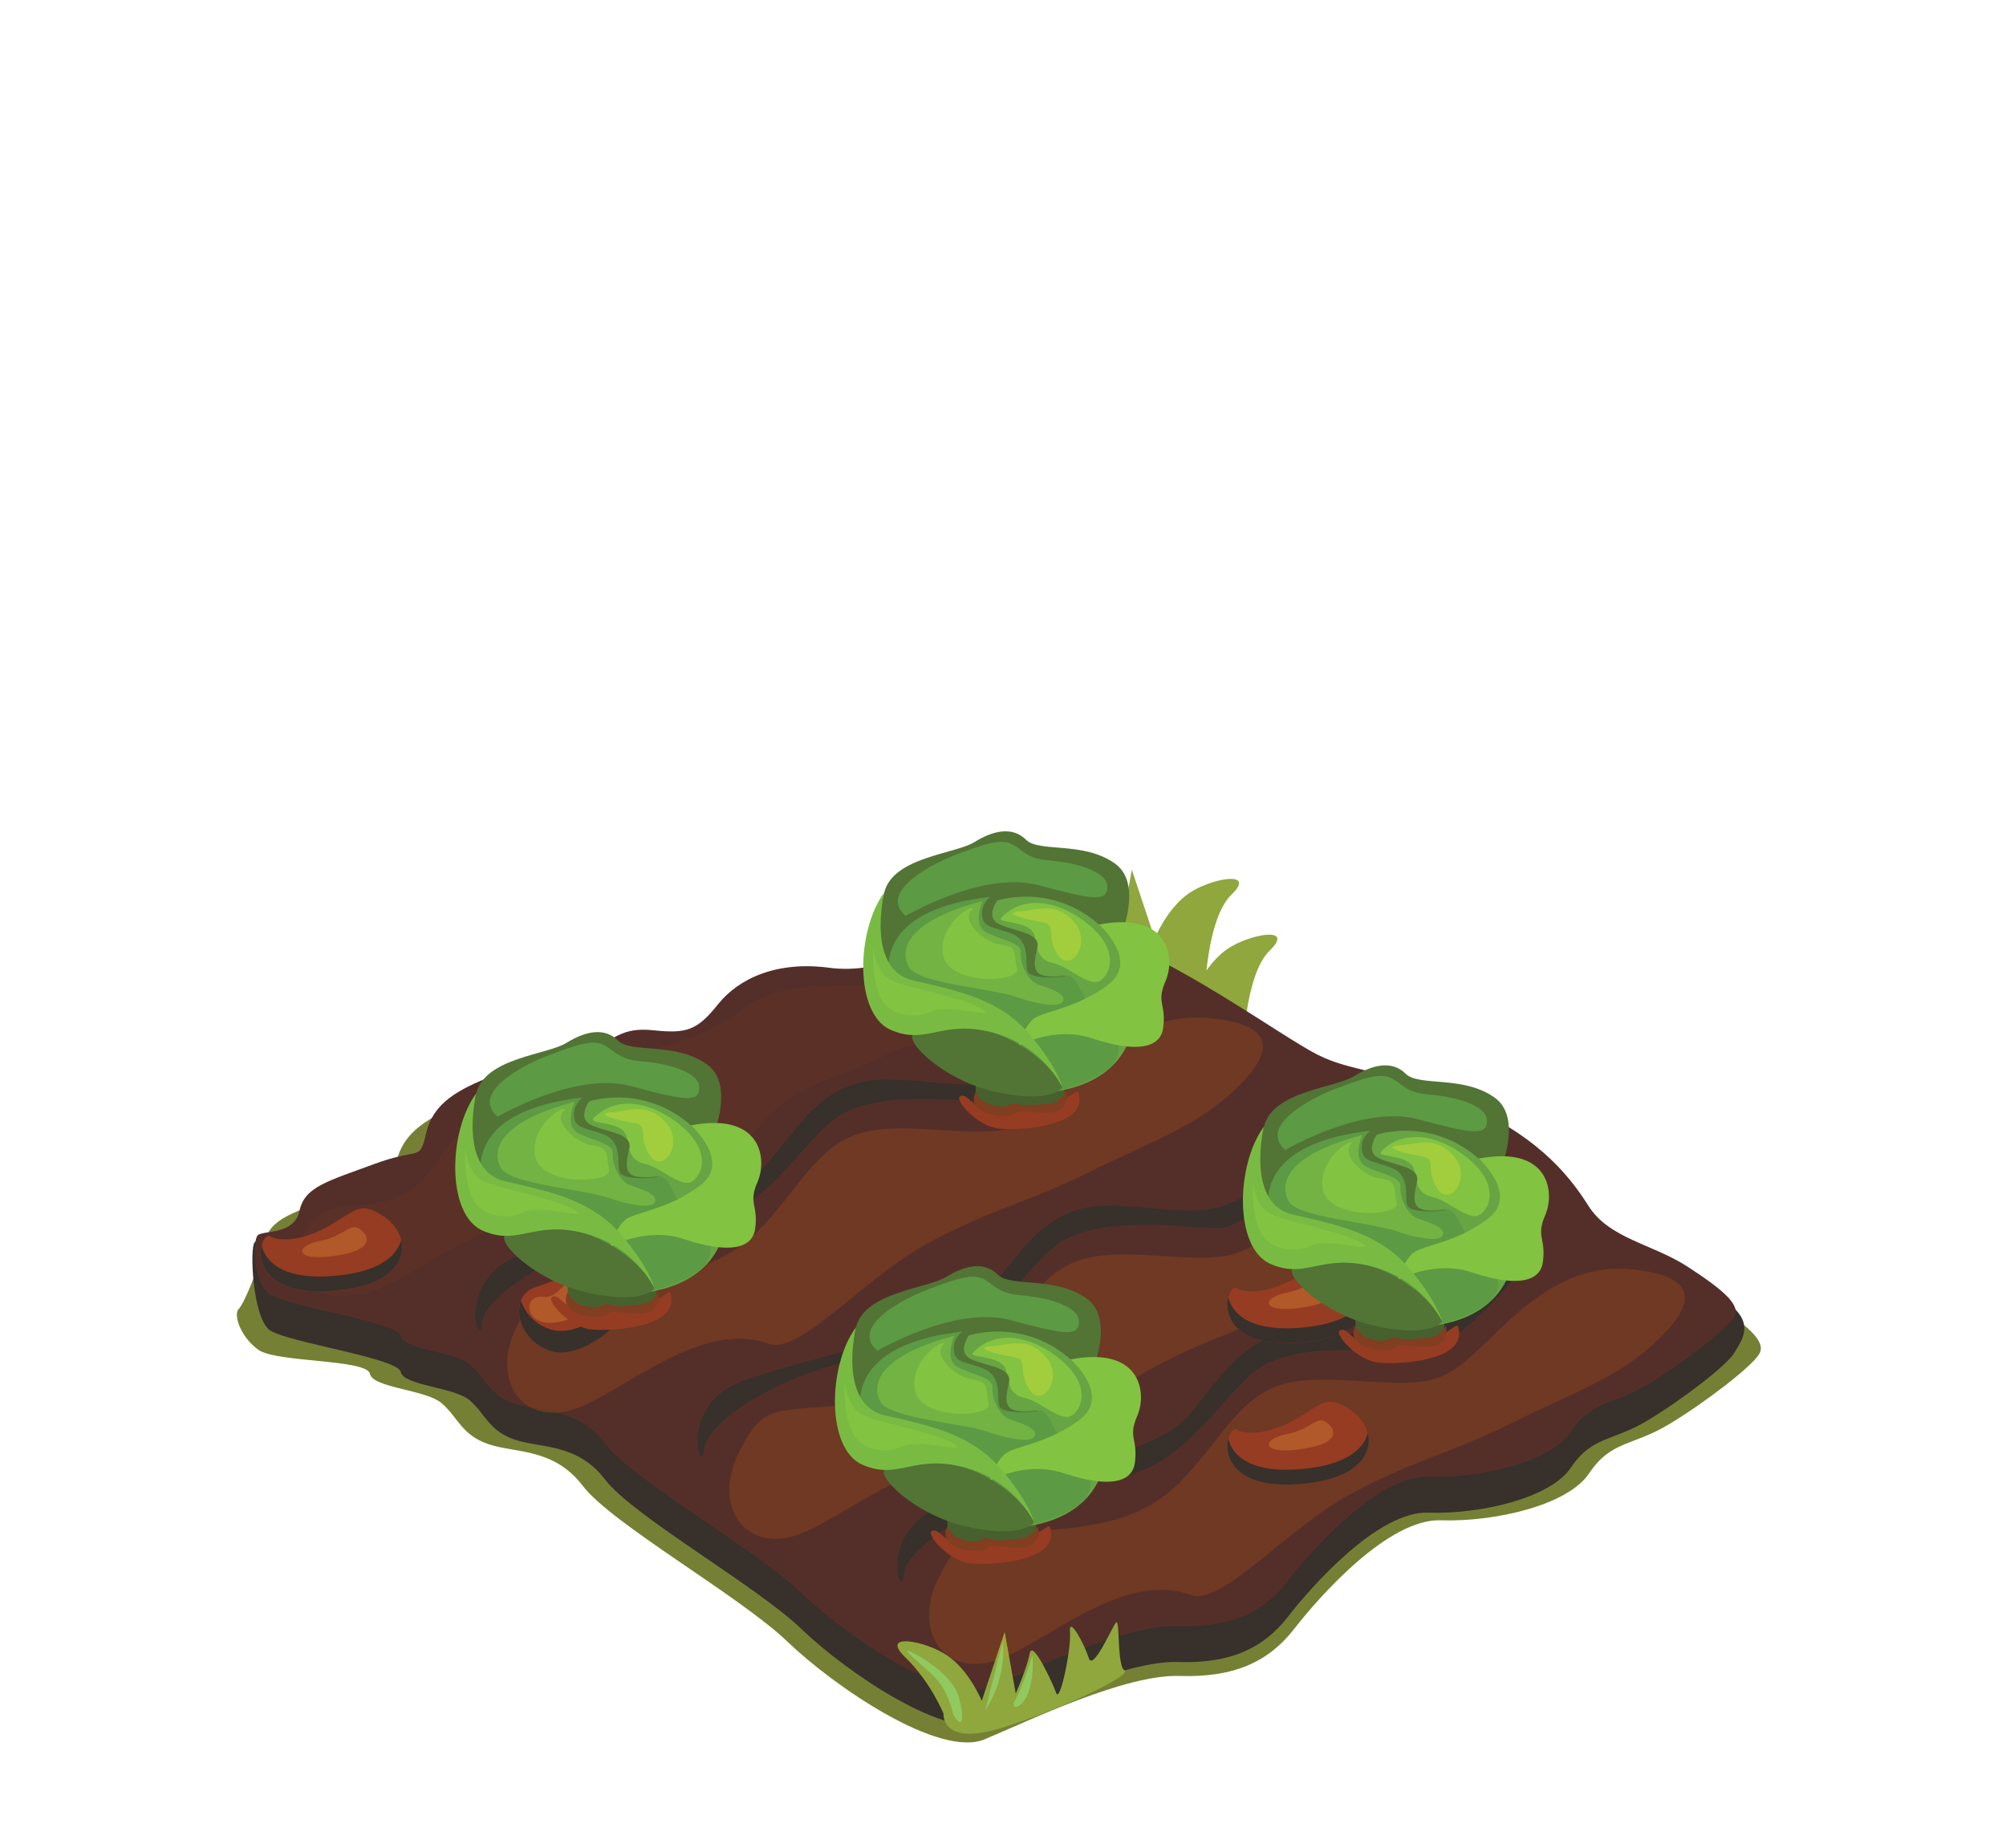 <?xml version="1.0" encoding="UTF-8" standalone="no"?>
<svg xmlns="http://www.w3.org/2000/svg" width="100%" height="100%" viewBox="-10 0 380 350" version="1.1" style="clip-rule:evenodd;fill-rule:evenodd;stroke-linejoin:round;stroke-miterlimit:2" id="svg311">
    <g transform="translate(34.87,157.47)" style="clip-rule:evenodd;display:inline;fill-rule:evenodd;stroke-linejoin:round;stroke-miterlimit:2" id="stage-2">
        <path d="m 181.133,30.858 -0.359,-1.079 c 0.245,0.141 0.464,0.275 0.664,0.403 -0.197,0.42 -0.305,0.676 -0.305,0.676 z m -6.439,-1.384 c 0,0 -0.564,-1.283 -1.182,-2.904 0.564,0.203 1.096,0.401 1.601,0.596 z m -7.68,-0.048 c -0.412,1.148 -1.38,-2.197 -2.016,-5.729 1.324,0.479 2.658,0.942 3.983,1.369 -0.889,1.743 -1.694,3.592 -1.967,4.36 z m -6.153,-6.676 c -0.363,1.159 -1.3,0.061 -2.289,-1.564 0.808,0.338 1.634,0.676 2.479,1.011 -0.071,0.195 -0.138,0.383 -0.19,0.553 z m 26.84,-0.504 c -1.631,1.096 -2.984,2.644 -4.034,4.129 0.521,-4.793 1.767,-11.505 4.735,-14.37 4.86,-4.693 -3.781,-3.133 -7.966,-0.324 -4.184,2.807 -6.568,8.611 -6.568,8.611 L 169.53,7.265 167.43,18.91 c 0,0 -2.138,-4.837 -2.642,-7.601 -0.506,-2.762 -4.368,5.67 -5.04,7.553 -0.676,1.883 -2.849,-8.307 -2.59,-11.599 0.259,-3.294 -2.773,2.393 -3.564,4.922 -0.787,2.53 -4.324,-5.678 -5.141,-6.715 -0.816,-1.037 -0.143,8.212 -1.632,9.058 -0.836,0.473 2.863,2.678 8.341,5.169 -0.118,2.329 -0.314,4.962 -1.076,5.394 -1.49,0.846 11.412,7.18 23.121,10.847 11.71,3.671 13.353,6.325 13.353,6.325 0,0 0.25,-15.003 5.108,-19.694 4.857,-4.69 -3.781,-3.132 -7.967,-0.323 z" style="fill:#8fa73d;fill-rule:nonzero" id="path2-1"/>
        <path d="m 279.154,89.018 c -6.857,-4.457 -15.427,-5.485 -19.545,-12 -4.115,-6.515 -10.629,-14.401 -26.4,-20.917 -15.775,-6.515 -20.232,-5.486 -27.09,-8.917 -6.858,-3.426 -28.802,-19.543 -43.203,-23.658 -9.612,-2.746 -13.03,-11.314 -22.631,-4.458 -9.601,6.859 -20.23,12.346 -30.518,10.972 -10.286,-1.369 -17.83,2.058 -21.943,7.202 -4.114,5.144 -6.174,5.829 -12.687,5.144 -6.516,-0.687 -7.887,1.714 -14.402,5.485 -6.515,3.773 -9.944,0.687 -17.145,3.43 -7.201,2.742 -11.999,5.484 -13.371,11.316 -1.373,5.828 -1.028,2.742 -10.287,6.171 -9.257,3.428 -13.715,4.457 -14.743,9.258 -1.03,4.799 -3.828,11.433 -4.857,12.462 -1.027,1.03 0.357,5.333 3.786,7.732 3.429,2.401 20.497,1.75 21.07,4.494 0.573,2.741 10.517,2.967 13.602,5.599 3.087,2.632 3.774,6.059 8.914,7.772 5.145,1.717 12.344,0.687 17.831,7.889 5.486,7.199 29.832,20.914 38.745,29.487 8.917,8.572 28.804,22.116 37.378,18.516 8.571,-3.601 26.588,-12.344 36.952,-12.002 10.366,0.343 16.88,-2.742 21.681,-8.915 4.801,-6.172 17.829,-20.915 27.774,-20.571 9.943,0.342 24.001,-2.745 28.116,-8.917 4.114,-6.171 8.229,-5.142 15.089,-9.258 6.855,-4.115 15.769,-10.972 17.142,-13.373 1.371,-2.399 -2.402,-5.485 -9.258,-9.943 z" style="fill:#758035;fill-rule:nonzero" id="path4-18"/>
        <path d="m 281.522,88.698 c -6.583,-4.277 -21.556,-4.722 -25.502,-10.975 -3.951,-6.251 -10.205,-13.819 -25.34,-20.072 -15.137,-6.253 -19.414,-5.266 -25.997,-8.557 -6.58,-3.291 -27.64,-18.757 -41.462,-22.706 -9.223,-2.633 -12.503,-10.858 -21.717,-4.277 -9.214,6.582 -19.416,11.847 -29.289,10.53 -9.871,-1.316 -17.109,1.975 -21.06,6.911 -3.946,4.936 -5.92,5.595 -12.174,4.936 -6.254,-0.658 -7.569,1.646 -13.822,5.265 -6.251,3.619 -9.542,0.658 -16.453,3.29 -6.91,2.633 -11.518,5.265 -12.834,10.861 -1.314,5.592 -0.987,2.631 -9.872,5.922 -8.884,3.291 -13.16,4.278 -14.149,8.883 -0.589,2.755 -3.148,1.553 -5.323,0.35 -1.463,-0.809 -2.752,-1.618 -3.149,-1.221 -0.987,0.987 -0.413,14.364 2.88,16.668 3.288,2.304 24.238,5.263 24.786,7.897 0.552,2.632 10.094,2.849 13.053,5.373 2.964,2.525 3.623,5.817 8.558,7.461 4.936,1.644 11.847,0.658 17.112,7.569 5.263,6.911 28.627,20.072 37.184,28.299 8.554,8.226 27.64,21.224 35.868,17.769 8.226,-3.455 25.517,-11.846 35.463,-11.517 9.948,0.33 16.201,-2.632 20.807,-8.557 4.607,-5.922 17.111,-20.072 26.655,-19.743 9.542,0.331 23.033,-2.632 26.983,-8.555 3.948,-5.923 7.897,-4.936 14.476,-8.884 6.582,-3.949 15.141,-10.53 16.455,-12.835 1.317,-2.302 4.444,-5.807 -2.137,-10.085 z" style="fill:#37302b;fill-rule:nonzero" id="path6-6"/>
        <path d="M 274.774,82.446 C 268.194,78.168 259.966,77.181 256.02,70.928 252.069,64.676 245.815,57.107 230.68,50.854 215.543,44.603 211.266,45.591 204.683,42.3 c -6.58,-3.291 -27.64,-18.757 -41.462,-22.707 -9.223,-2.634 -12.503,-10.859 -21.717,-4.277 -9.214,6.582 -19.416,11.846 -29.289,10.531 -9.871,-1.317 -17.109,1.974 -21.06,6.91 -3.946,4.937 -5.92,5.594 -12.174,4.937 -6.254,-0.659 -7.569,1.644 -13.822,5.264 -6.251,3.621 -9.542,0.658 -16.453,3.291 -6.91,2.632 -11.518,5.265 -12.834,10.858 -1.314,5.594 -0.987,2.634 -9.872,5.925 -8.884,3.289 -13.16,4.275 -14.149,8.883 -0.986,4.607 -6.911,3.619 -7.897,4.607 -0.988,0.988 -0.988,8.885 2.305,11.189 3.288,2.304 24.238,5.265 24.786,7.896 0.552,2.633 10.094,2.851 13.053,5.376 2.964,2.524 3.623,5.815 8.558,7.458 4.936,1.647 11.847,0.659 17.112,7.569 5.263,6.912 28.627,20.073 37.184,28.3 8.554,8.228 27.64,21.224 35.868,17.769 8.226,-3.455 25.517,-11.846 35.463,-11.516 9.948,0.329 16.201,-2.634 20.807,-8.557 4.607,-5.923 17.111,-20.072 26.655,-19.743 9.542,0.328 23.033,-2.633 26.983,-8.555 3.948,-5.923 7.897,-4.937 14.476,-8.886 6.582,-3.949 15.141,-10.529 16.455,-12.833 1.317,-2.305 -2.304,-5.266 -8.885,-9.543 z" style="fill:#542f29;fill-rule:nonzero" id="path8-8"/>
        <path d="m 168.154,158.945 c -1.49,-0.848 -0.816,-10.096 -1.631,-9.057 -0.817,1.035 -4.353,9.242 -5.143,6.713 -0.79,-2.527 -3.821,-8.216 -3.562,-4.922 0.258,3.293 -1.917,13.481 -2.59,11.598 -0.673,-1.883 -4.537,-10.315 -5.04,-7.551 -0.506,2.762 -2.643,7.599 -2.643,7.599 l -2.1,-11.643 -4.338,13.027 c 0,0 -2.384,-5.805 -6.567,-8.612 -4.186,-2.809 -12.826,-4.367 -7.966,0.324 4.857,4.69 7.279,10.709 7.279,10.709 0,0 -0.531,6.329 11.18,2.659 11.71,-3.667 24.612,-10.001 23.121,-10.844 z" style="fill:#8fa73d;fill-rule:nonzero" id="path10-3"/>
        <path d="m 139.869,157.714 c -7.472,0 -11.233,-7.787 -6.922,-16.365 4.799,-9.543 6.252,-7.569 23.364,-9.214 17.112,-1.646 21.39,-6.911 29.616,-17.441 6.707,-8.587 10.571,-10.828 19.976,-10.828 2.129,0 4.542,0.115 7.336,0.297 2.85,0.186 5.185,0.302 7.169,0.302 8.554,0 10.547,-2.16 18.828,-10.172 8.238,-7.972 14.972,-11.437 22.63,-11.437 1.826,0 3.705,0.197 5.669,0.577 10.202,1.974 6.608,7.525 3.619,10.86 -7.997,8.922 -17.768,11.845 -29.617,17.769 -11.844,5.924 -18.426,6.91 -30.601,13.491 -11.355,6.139 -22.685,19.302 -28.988,19.301 -0.456,0 -0.886,-0.069 -1.287,-0.214 -1.841,-0.667 -3.711,-0.958 -5.595,-0.958 -10.322,0 -20.991,8.752 -28.829,12.389 l -0.792,-4.389 -1.805,5.423 c -0.381,0.121 -0.753,0.223 -1.114,0.303 -0.929,0.208 -1.816,0.306 -2.657,0.306 z m 50.399,-36.182 c 1.71,1.29 4.408,2.206 8.515,2.206 0.466,0 0.947,-0.011 1.45,-0.036 0.022,-0.001 0.045,-0.002 0.067,-0.003 0.021,-0.001 0.04,-0.002 0.061,-0.003 0.005,0 0.01,-0.001 0.015,-0.001 0.018,-10e-4 0.034,-0.002 0.052,-0.003 h 0.011 c 0.02,-10e-4 0.041,-0.002 0.062,-0.003 0.002,-10e-4 0.005,-10e-4 0.007,-10e-4 0.02,-0.001 0.039,-0.002 0.058,-0.003 0.002,0 0.005,0 0.007,-0.001 0.044,-0.002 0.088,-0.005 0.132,-0.007 h 10e-4 c 15.884,-0.958 15.838,-10.211 10.454,-13.963 -1.718,-1.197 -2.93,-1.686 -4.014,-1.686 -1.857,0 -3.338,1.433 -6.351,3.186 -3.202,1.864 -6.256,2.699 -8.565,2.699 -1.131,0 -2.084,-0.201 -2.788,-0.579 -0.095,-0.052 -0.193,-0.076 -0.292,-0.076 -1.016,0 -2.08,2.62 -1.154,5.24 0.374,1.058 1.073,2.116 2.23,3.002 0.001,0 0.002,0.001 0.002,0.002 0.007,0.005 0.014,0.01 0.021,0.015 0.003,0.003 0.007,0.006 0.01,0.008 0.003,0.002 0.006,0.005 0.009,0.007 z" style="fill:#6f3923;fill-rule:nonzero" id="path12-23"/>
        <path d="m 143.64,157.105 1.805,-5.423 0.792,4.389 c -0.905,0.42 -1.773,0.771 -2.597,1.034 z" style="fill:#a1a438;fill-rule:nonzero" id="path14-4"/>
        <path d="m 231.338,90.884 c -8.884,7.45 -16.453,3.737 -28.629,3.737 -12.178,0 -16.453,9.542 -23.034,16.673 -6.582,7.13 -33.566,11.955 -46.067,16.562 -12.505,4.608 -7.573,18.759 -7.242,12.835 0.33,-5.924 19.743,-17.442 36.527,-17.769 16.782,-0.331 24.021,-17.77 31.92,-21.939 7.896,-4.171 21.059,-2.413 28.629,-2.084 7.568,0.329 22.046,-18.428 22.046,-18.428 3.336,-4.046 -5.263,2.962 -14.15,10.413 z" style="fill:#37302b;fill-rule:nonzero" id="path16-5"/>
        <path d="m 102.027,134.01 c -7.471,0 -11.234,-7.787 -6.921,-16.364 4.421,-8.792 6.003,-7.809 19.603,-8.886 0.379,2.124 1.476,3.861 3.771,4.855 0.169,0.073 0.353,0.141 0.552,0.204 1.215,3.347 3.398,6.641 5.926,9.434 -7.789,3.676 -15.034,9.283 -20.274,10.451 -0.929,0.208 -1.816,0.306 -2.657,0.306 z m 61.522,-25.701 c -0.555,-1.509 -1.281,-2.937 -2.154,-4.258 1.22,-2.803 4.656,-11.908 -0.381,-15.542 -2.551,-1.841 -5.538,-2.485 -8.321,-2.812 4.364,-4.267 8.302,-5.533 15.363,-5.533 2.13,0 4.545,0.115 7.341,0.298 2.846,0.185 5.18,0.301 7.163,0.301 6.354,0 9.088,-1.189 13.465,-5.083 0.095,0.035 0.194,0.069 0.296,0.101 1.06,2.921 2.858,5.803 4.979,8.345 -0.164,0.099 -0.333,0.199 -0.507,0.3 -3.2,1.864 -6.254,2.698 -8.563,2.698 -1.133,0 -2.087,-0.201 -2.791,-0.579 -0.095,-0.052 -0.193,-0.076 -0.291,-0.076 -1.016,0 -2.079,2.62 -1.153,5.24 0.238,0.674 0.608,1.348 1.144,1.977 l 10e-4,10e-4 c 0.005,0.006 0.011,0.012 0.016,0.018 0.003,0.005 0.007,0.009 0.01,0.013 0.001,0 0.002,10e-4 0.002,0.002 0.19,0.22 0.4,0.434 0.632,0.64 -5.08,1.972 -10.06,3.897 -16.707,7.49 -3.221,1.741 -6.441,4.048 -9.544,6.459 z" style="fill:#6f3923;fill-rule:nonzero" id="path18-6"/>
        <path d="m 193.494,67.18 c -8.884,7.451 -16.451,3.738 -28.627,3.738 -12.176,0 -16.453,9.544 -23.035,16.672 -6.582,7.132 -33.562,11.957 -46.069,16.564 -12.504,4.607 -7.568,18.756 -7.239,12.834 0.33,-5.924 19.746,-17.441 36.525,-17.77 16.783,-0.329 24.023,-17.77 31.92,-21.939 7.898,-4.171 21.061,-2.411 28.629,-2.083 7.569,0.329 22.048,-18.427 22.048,-18.427 3.335,-4.046 -5.265,2.961 -14.152,10.411 z" style="fill:#37302b;fill-rule:nonzero" id="path20-1"/>
        <path d="m 59.943,110.13 c -1.541,0 -2.924,-0.331 -4.112,-0.932 1.509,0.274 3.108,0.51 4.728,0.915 -0.208,0.012 -0.413,0.017 -0.616,0.017 z" style="fill:#5b3f25;fill-rule:nonzero" id="path22-7"/>
        <path d="m 60.559,110.113 c -1.62,-0.405 -3.219,-0.641 -4.728,-0.915 -4.569,-2.314 -6.234,-8.624 -2.811,-15.433 0.221,-0.44 0.435,-0.856 0.644,-1.248 0.649,2.547 2.742,5.086 6.088,5.998 10e-4,0 0.002,0 0.003,0.001 0.007,0.002 0.014,0.003 0.022,0.005 0.005,0.002 0.01,0.003 0.016,0.005 0.005,0.001 0.011,0.003 0.017,0.004 0.011,0.003 0.022,0.006 0.034,0.009 0.471,0.124 0.977,0.182 1.506,0.182 5.429,10e-4 13.336,-6.148 12.689,-11.088 6.316,-0.199 11.67,-2.026 15.04,-5.698 2.452,-0.92 4.51,-2.055 6.369,-3.422 1.087,-0.356 1.902,-0.988 2.362,-1.948 2.744,-2.513 5.207,-5.638 8.189,-9.456 6.708,-8.584 10.57,-10.826 19.971,-10.826 2.13,0 4.546,0.115 7.342,0.297 2.846,0.186 5.181,0.302 7.163,0.302 7.718,-10e-4 10.097,-1.756 16.562,-7.977 5.235,-1.175 9.344,-3.835 11.492,-8.157 0.556,0.058 1.088,0.088 1.593,0.088 2.977,0 5.011,-1.045 5.354,-3.614 0.052,-0.394 0.085,-0.755 0.103,-1.088 2.082,-0.584 4.183,-0.863 6.359,-0.863 1.827,0 3.707,0.197 5.671,0.577 10.2,1.975 6.606,7.527 3.619,10.86 -8,8.922 -17.77,11.846 -29.617,17.769 -11.845,5.924 -18.427,6.91 -30.603,13.492 -11.354,6.138 -22.685,19.301 -28.988,19.3 -0.455,0 -0.885,-0.069 -1.286,-0.214 -1.841,-0.666 -3.711,-0.957 -5.594,-0.957 -12.066,0 -24.602,11.954 -32.541,13.727 -0.705,0.157 -1.385,0.252 -2.04,0.288 z" style="fill:#6f3923;fill-rule:nonzero" id="path24-2"/>
        <path d="m 151.41,43.299 c -8.884,7.45 -16.453,3.736 -28.629,3.736 -12.174,0 -16.453,9.545 -23.034,16.674 -6.582,7.132 -33.564,11.956 -46.067,16.564 -12.505,4.606 -7.57,18.757 -7.241,12.833 0.329,-5.923 19.744,-17.441 36.526,-17.769 16.782,-0.331 24.023,-17.77 31.92,-21.939 7.898,-4.171 21.059,-2.412 28.628,-2.084 7.569,0.33 22.048,-18.428 22.048,-18.428 3.336,-4.045 -5.264,2.962 -14.151,10.413 z" style="fill:#37302b;fill-rule:nonzero" id="path26-72"/>
        <path d="m 20.099,87.935 c -1.715,0 -3.267,-0.268 -4.565,-0.795 0.048,0 0.096,0.001 0.145,0.001 0.486,0 0.991,-0.013 1.516,-0.04 0.02,-0.001 0.041,-0.002 0.061,-0.003 0.005,0 0.011,0 0.016,-0.001 0.018,-10e-4 0.037,-0.002 0.055,-0.003 h 0.006 c 0.021,-10e-4 0.043,-0.002 0.064,-0.003 0.002,-10e-4 0.003,-10e-4 0.005,-10e-4 0.02,-0.001 0.04,-0.002 0.061,-0.003 h 0.005 c 0.044,-0.003 0.088,-0.006 0.132,-0.008 h 10e-4 C 33.484,86.121 33.439,76.867 28.055,73.115 26.337,71.918 25.125,71.43 24.042,71.43 c -1.858,0 -3.34,1.433 -6.353,3.187 -1.811,1.053 -3.575,1.778 -5.184,2.209 0.156,-0.366 0.329,-0.741 0.522,-1.125 4.797,-9.543 16.042,1.013 25.186,-13.544 2.069,-3.296 3.758,-4.877 5.267,-5.59 -1.283,5.315 -1.721,10.636 3.076,12.714 0.168,0.072 0.351,0.14 0.55,0.203 0.67,1.847 1.636,3.679 2.791,5.418 -9.706,3.076 -19.079,11.103 -25.473,12.528 -1.515,0.338 -2.971,0.505 -4.325,0.505 z M 97.402,57.688 c -1.295,-1.349 -3.331,-2.308 -6.372,-2.429 1.007,-3.799 1.418,-8.66 -1.941,-11.084 -3.016,-2.177 -6.642,-2.681 -9.82,-2.964 5.873,-1.634 11.615,-3.478 15.873,-7.024 6.96,-5.798 16.919,-4.77 25.986,-5.104 0.615,0.895 1.497,1.633 2.717,2.161 0.168,0.073 0.353,0.141 0.552,0.204 1.095,3.018 2.976,5.991 5.189,8.594 -1.833,0.279 -3.847,0.892 -6.147,2.042 -11.698,5.849 -17.543,5.01 -26.037,15.604 z" style="fill:#5b3127;fill-rule:nonzero" id="path28-7"/>
        <path d="m 70.208,83.403 c -3.731,-1.667 -8.392,1.316 -13.655,2.962 -5.265,1.644 -3.619,10.366 3.291,12.174 6.909,1.81 21.059,-10.366 10.364,-15.136 z" style="fill:#963c22;fill-rule:nonzero" id="path30-9"/>
        <path d="m 59.844,94.462 c -3.199,-0.838 -5.252,-3.156 -6.032,-5.569 -1.278,3.242 0.943,8.314 6.032,9.646 5.764,1.508 16.552,-6.709 13.769,-12.247 -1.897,4.715 -9.327,9.333 -13.769,8.17 z" style="fill:#37302b;fill-rule:nonzero" id="path32-2"/>
        <path d="m 59.319,93.124 c -0.154,0 -0.305,-0.005 -0.452,-0.015 -4.391,-0.313 -4.376,-4.967 -1.285,-4.967 0.143,0 0.294,0.01 0.451,0.031 0.142,0.019 0.279,0.028 0.413,0.028 1.314,0 2.237,-0.884 3.13,-1.767 0.191,-0.19 0.382,-0.38 0.575,-0.561 0.401,0.169 0.794,0.313 1.174,0.428 1.623,0.492 3.215,0.835 4.76,1.053 0.507,2.813 -5.076,5.77 -8.766,5.77 z" style="fill:#b15929;fill-rule:nonzero" id="path34-0"/>
        <path d="m 225.906,66.102 c -3.731,-1.095 -8.39,0.867 -13.655,1.95 -5.265,1.085 -3.621,6.826 3.29,8.021 6.91,1.191 21.061,-6.828 10.365,-9.971 z" style="fill:#963c22;fill-rule:nonzero" id="path36-3"/>
        <path d="m 215.541,73.386 c -3.198,-0.552 -5.253,-2.079 -6.031,-3.668 -1.279,2.136 0.944,5.476 6.031,6.355 5.764,0.994 16.554,-4.421 13.772,-8.066 -1.901,3.104 -9.328,6.146 -13.772,5.379 z" style="fill:#37302b;fill-rule:nonzero" id="path38-76"/>
        <path d="m 160.416,20.883 c -3.731,-1.097 -8.393,0.866 -13.656,1.95 -5.266,1.083 -3.62,6.826 3.291,8.017 6.909,1.192 21.059,-6.826 10.365,-9.967 z" style="fill:#963c22;fill-rule:nonzero" id="path40-5"/>
        <path d="m 150.051,28.167 c -3.2,-0.552 -5.255,-2.081 -6.033,-3.668 -1.277,2.134 0.945,5.475 6.033,6.351 5.765,0.995 16.552,-4.418 13.77,-8.065 -1.901,3.106 -9.328,6.147 -13.77,5.382 z" style="fill:#37302b;fill-rule:nonzero" id="path42-2"/>
        <path d="m 211.16,109.714 c -4.663,-3.249 -5.593,-1.276 -10.365,1.5 -4.772,2.777 -9.213,3.27 -11.353,2.12 -1.083,-0.583 -2.462,2.29 -1.446,5.164 0.991,2.803 4.26,5.607 12.304,5.201 16.29,-0.824 16.29,-10.201 10.86,-13.985 z" style="fill:#963c22;fill-rule:nonzero" id="path44-0"/>
        <path d="m 200.3,120.901 c -8.665,0.439 -11.79,-2.852 -12.493,-5.85 -0.778,3.135 0.881,9.234 12.493,8.648 11.624,-0.588 14.949,-5.532 13.929,-9.689 -0.842,3.322 -4.856,6.433 -13.929,6.891 z" style="fill:#37302b;fill-rule:nonzero" id="path46-4"/>
        <path d="m 198.621,117.271 c -4.59,0 -3.872,-2.295 0.363,-3.115 3.716,-0.719 4.987,-2.573 6.358,-2.573 0.511,0 1.036,0.258 1.706,0.927 0,0 3.289,3.126 -4.937,4.442 -1.395,0.223 -2.553,0.319 -3.49,0.319 z" style="fill:#b15929;fill-rule:nonzero" id="path48-6"/>
        <path d="m 146.299,97.729 c -4.662,-3.249 -5.594,-1.274 -10.365,1.503 -4.772,2.776 -9.213,3.269 -11.354,2.117 -1.082,-0.583 -2.459,2.291 -1.444,5.164 0.991,2.804 4.259,5.608 12.303,5.202 16.292,-0.824 16.292,-10.201 10.86,-13.986 z" style="fill:#963c22;fill-rule:nonzero" id="path50-9"/>
        <path d="m 135.439,108.917 c -8.665,0.438 -11.789,-2.85 -12.494,-5.851 -0.777,3.136 0.886,9.235 12.494,8.649 11.625,-0.587 14.951,-5.53 13.93,-9.691 -0.842,3.322 -4.857,6.436 -13.93,6.893 z" style="fill:#37302b;fill-rule:nonzero" id="path52-0"/>
        <path d="m 211.158,82.926 c -4.661,-3.249 -5.594,-1.275 -10.365,1.5 -4.77,2.778 -9.215,3.27 -11.354,2.119 -1.082,-0.583 -2.46,2.29 -1.444,5.164 0.991,2.804 4.261,5.608 12.305,5.201 16.287,-0.823 16.287,-10.201 10.858,-13.984 z" style="fill:#963c22;fill-rule:nonzero" id="path54-1"/>
        <path d="m 200.3,94.114 c -8.667,0.438 -11.79,-2.852 -12.494,-5.852 -0.778,3.137 0.882,9.235 12.494,8.648 11.623,-0.587 14.949,-5.529 13.929,-9.689 -0.842,3.322 -4.86,6.434 -13.929,6.893 z" style="fill:#37302b;fill-rule:nonzero" id="path56-3"/>
        <path d="m 198.624,90.483 c -4.596,0 -3.879,-2.296 0.359,-3.116 1.758,-0.34 2.969,-0.934 3.901,-1.465 0.231,0.242 0.465,0.48 0.701,0.713 0.692,0.922 1.494,1.752 2.391,2.495 -0.852,0.403 -2.091,0.771 -3.867,1.055 -1.392,0.223 -2.549,0.318 -3.485,0.318 z" style="fill:#b15929;fill-rule:nonzero" id="path58-8"/>
        <path d="m 28.055,73.115 c -4.662,-3.249 -5.595,-1.274 -10.366,1.502 -4.773,2.775 -9.213,3.271 -11.353,2.116 -1.083,-0.582 -2.46,2.292 -1.445,5.166 0.991,2.804 4.26,5.608 12.304,5.202 16.289,-0.824 16.289,-10.202 10.86,-13.986 z" style="fill:#963c22;fill-rule:nonzero" id="path60-1"/>
        <path d="M 17.195,84.303 C 8.528,84.742 5.406,81.452 4.702,78.454 c -0.779,3.134 0.885,9.233 12.493,8.647 11.624,-0.588 14.95,-5.531 13.929,-9.691 -0.841,3.323 -4.856,6.436 -13.929,6.893 z" style="fill:#37302b;fill-rule:nonzero" id="path62-6"/>
        <path d="m 15.52,80.673 c -4.593,0 -3.877,-2.295 0.359,-3.116 3.716,-0.72 4.987,-2.572 6.358,-2.572 0.51,0 1.035,0.257 1.705,0.927 0,0 3.289,3.125 -4.936,4.443 -1.393,0.223 -2.55,0.318 -3.486,0.318 z" style="fill:#b15929;fill-rule:nonzero" id="path64-4"/>
        <path d="m 127.19,155.225 c -1.206,-0.384 2.193,2.303 4.882,4.882 2.686,2.575 3.618,7.129 3.618,7.129 1.537,2.851 2.359,1.535 1.097,-3.126 -1.263,-4.662 -8.393,-8.502 -9.597,-8.885 z" style="fill:#91c961;fill-rule:nonzero" id="path66-61"/>
        <path d="m 141.778,166.467 c 0,0 4.057,-5.537 3.291,-12.888 z" style="fill:#91c961;fill-rule:nonzero" id="path68-6"/>
        <path d="m 147.373,164.712 c -1.427,2.358 3.947,1.755 3.345,-8.663 0,0 -1.919,6.304 -3.345,8.663 z" style="fill:#91c961;fill-rule:nonzero" id="path70-8"/>
        <path d="m 151.729,126.851 c -0.248,4.327 -0.382,5.183 -0.404,8.144 -0.021,2.962 -6.193,-0.142 -9.623,0.935 -3.429,1.076 -7.267,0.794 -7.113,-1.74 0.152,-2.535 -0.164,-11.319 -1.236,-14.088 -1.078,-2.768 19.259,-8.778 18.376,6.749 z" style="fill:#46612e;fill-rule:nonzero" id="path72-0"/>
        <path d="m 161.014,104.885 c 0,0 5.989,-12.055 0,-16.376 -5.99,-4.323 -14.386,-2.049 -16.898,-4.55 -2.509,-2.501 -6.097,-1.819 -9.762,0.455 -3.667,2.274 -15.417,2.805 -17.085,9.554 -1.67,6.746 -5.764,16.626 1.211,19.647 6.976,3.021 41.017,-2.741 42.534,-8.73 z" style="fill:#527435;fill-rule:nonzero" id="path74-2"/>
        <path d="m 164.814,115.449 c 0,11.431 -8.585,16.536 -20.016,16.536 -11.433,0 -21.379,-5.105 -21.379,-16.536 0,-11.431 9.265,-20.699 20.697,-20.699 11.432,0 20.698,9.268 20.698,20.699 z" style="fill:#67a444;fill-rule:nonzero" id="path76-9"/>
        <path d="m 137.46,94.75 c 0,0 -3.367,3.135 -0.572,4.954 2.797,1.82 7.516,2.325 7.228,4.952 -0.288,2.629 0.724,4.853 3.959,5.156 0.96,0.09 1.722,0.011 2.363,-0.068 1.519,-0.188 2.358,-0.376 3.538,1.686 1.677,2.932 2.389,5.66 4.713,6.974 2.325,1.315 4.699,5.762 1.187,8.796 -3.513,3.031 -13.288,6.874 -24.626,3.435 -11.334,-3.435 -33.447,-31.816 2.21,-35.885 z" style="fill:#5c9a43;fill-rule:nonzero" id="path78-3"/>
        <path d="m 157.926,100.033 c 0,0 7.759,6.802 1.798,11.361 -5.959,4.56 -12.206,5.015 -14.101,6.455 -1.896,1.441 -2.99,5.155 -2.99,5.155 0,0 6.857,-3.789 13.907,-1.44 1.239,0.412 2.444,0.76 3.59,1.027 5.378,1.256 9.48,0.751 9.982,-2.997 0.606,-4.55 -1.365,-4.702 0.455,-8.872 1.819,-4.171 0.878,-13.267 -12.641,-10.689 z" style="fill:#82c341;fill-rule:nonzero" id="path80-5"/>
        <path d="m 139.495,98.68 c -1.248,1.279 5.751,0.299 6.289,3.715 0.54,3.414 1.2,4.432 3.774,5.032 2.577,0.599 6.532,4.434 8.509,3.295 1.978,-1.137 3.607,-5.328 -1.118,-9.825 -4.725,-4.499 -12.423,-7.368 -17.454,-2.217 z" style="fill:#82c341;fill-rule:nonzero" id="path82-8"/>
        <path d="m 149.197,115.248 c -1.768,0 -4.476,-0.639 -7.186,-1.576 -4.373,-1.513 -18.393,-2.495 -20.071,-5.568 -1.675,-3.073 -0.957,-8.585 13.961,-12.54 0,0 -1.917,4.315 0.478,5.813 2.396,1.497 6.948,1.916 6.77,4.013 -0.179,2.098 1.319,5.299 3.296,6.004 1.978,0.704 5.146,1.571 4.729,3.05 -0.16,0.563 -0.891,0.804 -1.977,0.804 z" style="fill:#73b343;fill-rule:nonzero" id="path84-9"/>
        <path d="m 123.798,120.584 c 0,0 5.217,-3.229 14.319,0 9.103,3.227 12.808,9.727 12.93,10.127 0.127,0.397 -2.686,3.412 -13.23,0.896 -10.543,-2.516 -18.452,-11.263 -14.019,-11.023 z" style="fill:#527435;fill-rule:nonzero" id="path86-7"/>
        <path d="m 117.269,93.968 c 0,0 -3.565,14.632 5.537,16.679 9.095,2.047 16.373,3.715 21.83,10.007 5.461,6.294 6.538,10.541 6.538,10.541 0,0 -3.505,-8.116 -13.284,-10.693 -9.78,-2.576 -12.51,2.502 -19.409,-0.53 -6.9,-3.034 -6.522,-18.803 -1.212,-26.004 z" style="fill:#79bb42;fill-rule:nonzero" id="path88-2"/>
        <path d="m 115.233,104.311 c 0,0 0.176,4.853 3.534,6.351 3.353,1.497 14.437,3.475 17.193,5.452 2.756,1.978 -6.35,-1.197 -9.704,0.359 -3.356,1.558 -8.449,0.958 -10.006,-3.354 -1.558,-4.314 -1.017,-8.808 -1.017,-8.808 z" style="fill:#82c341;fill-rule:nonzero" id="path90-3"/>
        <path d="m 121.308,98.409 c 0,0 14.683,-8.627 25.107,-5.84 10.426,2.785 13.12,3.236 13.12,0.27 0,-2.967 -6.291,-4.584 -10.964,-4.944 -4.671,-0.36 -5.121,-2.247 -7.459,-3.236 -2.337,-0.986 -6.379,0.72 -10.065,2.068 -3.687,1.349 -15.257,6.827 -9.739,11.682 z" style="fill:#5c9a43;fill-rule:nonzero" id="path92-4"/>
        <path d="m 133.743,97.363 c -1.823,1.952 2.273,6.06 5.604,6.469 3.328,0.41 2.424,1.958 3.084,4.575 0.66,2.616 -13.48,3.368 -14.078,-3 -0.6,-6.368 7.069,-9.843 5.39,-8.044 z" style="fill:#82c341;fill-rule:nonzero" id="path94-3"/>
        <path d="m 142.908,97.542 c 3.394,-0.223 6.892,-1.973 10.367,2.04 3.473,4.01 -0.781,9.883 -3.174,6.109 -2.398,-3.776 0.058,-5.629 -2.995,-6.109 -3.057,-0.484 -7.851,-1.798 -4.198,-2.04 z" style="fill:#a2cd3d;fill-rule:nonzero" id="path96-3"/>
        <path d="m 139.111,94.75 c -0.116,0.352 -3.077,3.81 0,5.249 3.081,1.436 7.887,1.483 7.132,4.546 -0.758,3.062 -0.789,4.894 1.594,5.238 2.382,0.34 4.12,-0.224 3.762,0 -0.362,0.22 -6.652,0.729 -7.191,-0.935 -0.54,-1.661 0.618,-5.551 -2.814,-7 -3.433,-1.448 -5.81,-1.009 -5.814,-3.945 -0.003,-2.938 3.969,-5.046 3.331,-3.153 z" style="fill:#527435;fill-rule:nonzero" id="path98-7"/>
        <path d="m 153.992,131.701 c -0.199,-0.576 -4.322,3.32 -6.386,3.231 -2.066,-0.088 -5.523,-0.849 -6.397,0.114 -0.872,0.964 -3.267,1.1 -5.345,0 -2.083,-1.1 -3.125,-3.115 -4.237,-2.486 -1.112,0.628 3.273,5.782 7.517,6.142 4.242,0.36 17.106,-0.45 14.848,-7.001 z" style="fill:#963c22;fill-rule:nonzero" id="path100-2"/>
        <path d="m 134.617,131.642 c 0,0 0.398,2.008 3.494,2.705 3.098,0.699 2.978,-0.938 4.421,-0.345 1.443,0.594 4.161,0.097 6.101,-0.084 1.939,-0.18 3.123,-2.276 3.123,-2.276 0,0 0.781,3.825 -3.057,4.027 -3.836,0.202 -5.602,-0.909 -6.706,0.185 -1.101,1.094 -9.65,0.372 -7.376,-4.212 z" style="fill:#813e20;fill-rule:nonzero" id="path102-7"/>
        <path d="m 229.017,88.814 c -0.245,4.327 -0.379,5.183 -0.404,8.145 -0.021,2.962 -6.192,-0.143 -9.621,0.934 -3.428,1.077 -7.268,0.795 -7.114,-1.74 0.153,-2.535 -0.161,-11.319 -1.236,-14.087 -1.076,-2.768 19.258,-8.778 18.375,6.748 z" style="fill:#46612e;fill-rule:nonzero" id="path104-8"/>
        <path d="m 238.302,66.849 c 0,0 5.992,-12.056 0,-16.376 -5.987,-4.323 -14.383,-2.049 -16.895,-4.55 -2.512,-2.501 -6.1,-1.82 -9.764,0.454 -3.665,2.274 -15.415,2.806 -17.085,9.554 -1.668,6.747 -5.762,16.627 1.214,19.647 6.974,3.021 41.016,-2.74 42.53,-8.729 z" style="fill:#527435;fill-rule:nonzero" id="path106-2"/>
        <path d="m 242.102,77.413 c 0,11.431 -8.583,16.536 -20.014,16.536 -11.432,0 -21.38,-5.105 -21.38,-16.536 0,-11.431 9.267,-20.699 20.699,-20.699 11.431,0 20.695,9.268 20.695,20.699 z" style="fill:#67a444;fill-rule:nonzero" id="path108-7"/>
        <path d="m 214.752,56.714 c 0,0 -3.37,3.134 -0.573,4.954 2.794,1.819 7.514,2.324 7.228,4.952 -0.288,2.629 0.724,4.853 3.958,5.156 0.96,0.089 1.722,0.01 2.363,-0.069 1.519,-0.187 2.357,-0.375 3.539,1.686 1.677,2.932 2.387,5.661 4.713,6.975 2.322,1.315 4.696,5.762 1.187,8.795 -3.513,3.031 -13.291,6.875 -24.626,3.435 -11.337,-3.435 -33.449,-31.815 2.211,-35.884 z" style="fill:#5c9a43;fill-rule:nonzero" id="path110-4"/>
        <path d="m 235.217,61.996 c 0,0 7.756,6.803 1.798,11.361 -5.959,4.561 -12.206,5.015 -14.102,6.456 -1.897,1.441 -2.992,5.154 -2.992,5.154 0,0 6.858,-3.788 13.91,-1.439 1.239,0.412 2.444,0.759 3.588,1.027 5.377,1.255 9.482,0.75 9.984,-2.998 0.606,-4.55 -1.367,-4.701 0.454,-8.871 1.818,-4.171 0.879,-13.267 -12.64,-10.69 z" style="fill:#82c341;fill-rule:nonzero" id="path112-0"/>
        <path d="m 216.783,60.643 c -1.246,1.279 5.754,0.299 6.292,3.716 0.541,3.413 1.198,4.431 3.774,5.031 2.577,0.6 6.532,4.434 8.51,3.296 1.976,-1.138 3.604,-5.328 -1.121,-9.825 -4.723,-4.5 -12.421,-7.369 -17.455,-2.218 z" style="fill:#82c341;fill-rule:nonzero" id="path114-6"/>
        <path d="m 226.486,77.212 c -1.768,0 -4.476,-0.64 -7.186,-1.577 -4.371,-1.512 -18.393,-2.495 -20.069,-5.567 -1.678,-3.074 -0.96,-8.585 13.959,-12.54 0,0 -1.918,4.314 0.48,5.812 2.394,1.498 6.948,1.917 6.769,4.014 -0.18,2.097 1.317,5.299 3.295,6.003 1.977,0.705 5.147,1.571 4.728,3.051 -0.158,0.562 -0.89,0.804 -1.976,0.804 z" style="fill:#73b343;fill-rule:nonzero" id="path116-5"/>
        <path d="m 201.087,82.548 c 0,0 5.217,-3.229 14.32,0 9.101,3.227 12.807,9.727 12.931,10.126 0.124,0.398 -2.686,3.412 -13.229,0.897 -10.547,-2.516 -18.453,-11.263 -14.022,-11.023 z" style="fill:#527435;fill-rule:nonzero" id="path118-8"/>
        <path d="m 194.558,55.931 c 0,0 -3.564,14.633 5.536,16.679 9.097,2.048 16.374,3.716 21.833,10.007 5.459,6.294 6.535,10.541 6.535,10.541 0,0 -3.502,-8.115 -13.281,-10.692 -9.781,-2.577 -12.51,2.501 -19.409,-0.531 -6.901,-3.033 -6.522,-18.803 -1.214,-26.004 z" style="fill:#79bb42;fill-rule:nonzero" id="path120-4"/>
        <path d="m 192.521,66.275 c 0,0 0.179,4.853 3.534,6.35 3.355,1.498 14.438,3.475 17.194,5.452 2.756,1.978 -6.349,-1.196 -9.705,0.36 -3.353,1.557 -8.447,0.957 -10.006,-3.355 -1.556,-4.314 -1.017,-8.807 -1.017,-8.807 z" style="fill:#82c341;fill-rule:nonzero" id="path122-3"/>
        <path d="m 198.597,60.372 c 0,0 14.682,-8.627 25.106,-5.839 10.426,2.785 13.123,3.235 13.123,0.269 0,-2.966 -6.291,-4.583 -10.964,-4.943 -4.673,-0.36 -5.124,-2.247 -7.459,-3.236 -2.339,-0.986 -6.382,0.72 -10.065,2.068 -3.686,1.348 -15.257,6.826 -9.741,11.681 z" style="fill:#5c9a43;fill-rule:nonzero" id="path124-7"/>
        <path d="m 211.032,59.327 c -1.821,1.952 2.273,6.06 5.605,6.468 3.327,0.41 2.425,1.958 3.083,4.575 0.66,2.617 -13.479,3.368 -14.076,-3 -0.602,-6.367 7.066,-9.842 5.388,-8.043 z" style="fill:#82c341;fill-rule:nonzero" id="path126"/>
        <path d="m 220.199,59.505 c 3.394,-0.222 6.892,-1.973 10.368,2.041 3.469,4.009 -0.784,9.883 -3.177,6.109 -2.398,-3.776 0.058,-5.629 -2.996,-6.109 -3.054,-0.484 -7.85,-1.799 -4.195,-2.041 z" style="fill:#a2cd3d;fill-rule:nonzero" id="path128"/>
        <path d="m 216.402,56.714 c -0.118,0.351 -3.077,3.81 0,5.248 3.079,1.437 7.887,1.484 7.13,4.547 -0.756,3.062 -0.787,4.894 1.594,5.237 2.384,0.341 4.119,-0.223 3.761,0 -0.36,0.221 -6.651,0.73 -7.19,-0.934 -0.538,-1.662 0.62,-5.551 -2.815,-7.001 -3.432,-1.447 -5.81,-1.009 -5.811,-3.944 -0.003,-2.938 3.969,-5.046 3.331,-3.153 z" style="fill:#527435;fill-rule:nonzero" id="path130"/>
        <path d="m 231.28,93.665 c -0.196,-0.576 -4.319,3.319 -6.386,3.231 -2.065,-0.089 -5.522,-0.85 -6.394,0.114 -0.875,0.963 -3.266,1.1 -5.348,0 -2.08,-1.101 -3.121,-3.116 -4.237,-2.487 -1.11,0.629 3.274,5.783 7.52,6.142 4.24,0.36 17.105,-0.449 14.845,-7 z" style="fill:#963c22;fill-rule:nonzero" id="path132"/>
        <path d="m 211.907,93.606 c 0,0 0.396,2.007 3.494,2.705 3.099,0.699 2.979,-0.938 4.422,-0.344 1.443,0.592 4.159,0.096 6.099,-0.085 1.938,-0.181 3.125,-2.276 3.125,-2.276 0,0 0.778,3.824 -3.059,4.026 -3.836,0.202 -5.603,-0.909 -6.706,0.186 -1.101,1.093 -9.651,0.372 -7.375,-4.212 z" style="fill:#813e20;fill-rule:nonzero" id="path134"/>
        <path d="m 79.803,82.516 c -0.247,4.327 -0.382,5.183 -0.403,8.145 -0.022,2.962 -6.192,-0.143 -9.624,0.935 -3.43,1.077 -7.267,0.794 -7.114,-1.741 0.155,-2.534 -0.161,-11.319 -1.237,-14.087 -1.073,-2.769 19.262,-8.778 18.378,6.748 z" style="fill:#46612e;fill-rule:nonzero" id="path136"/>
        <path d="m 89.089,60.551 c 0,0 5.986,-12.056 0,-16.376 -5.99,-4.323 -14.389,-2.049 -16.9,-4.55 -2.508,-2.502 -6.095,-1.82 -9.76,0.454 -3.669,2.274 -15.419,2.806 -17.088,9.554 -1.668,6.747 -5.76,16.626 1.215,19.648 6.975,3.021 41.015,-2.741 42.533,-8.73 z" style="fill:#527435;fill-rule:nonzero" id="path138"/>
        <path d="m 92.889,71.115 c 0,11.431 -8.587,16.536 -20.018,16.536 -11.43,0 -21.379,-5.105 -21.379,-16.536 0,-11.431 9.267,-20.699 20.697,-20.699 11.433,0 20.7,9.268 20.7,20.699 z" style="fill:#67a444;fill-rule:nonzero" id="path140"/>
        <path d="m 65.533,50.416 c 0,0 -3.367,3.134 -0.571,4.954 2.797,1.819 7.516,2.325 7.227,4.952 -0.286,2.629 0.724,4.852 3.959,5.155 0.96,0.09 1.722,0.011 2.363,-0.068 1.52,-0.187 2.359,-0.375 3.54,1.686 1.679,2.932 2.39,5.661 4.712,6.975 2.326,1.315 4.699,5.762 1.187,8.796 -3.514,3.03 -13.289,6.874 -24.625,3.435 C 51.989,82.866 29.877,54.484 65.533,50.416 Z" style="fill:#5c9a43;fill-rule:nonzero" id="path142"/>
        <path d="m 86.001,55.698 c 0,0 7.756,6.803 1.797,11.361 -5.957,4.561 -12.205,5.015 -14.102,6.456 -1.894,1.441 -2.988,5.154 -2.988,5.154 0,0 6.856,-3.788 13.906,-1.439 1.24,0.412 2.444,0.759 3.592,1.027 5.375,1.255 9.479,0.75 9.979,-2.998 0.607,-4.55 -1.366,-4.702 0.455,-8.871 1.822,-4.172 0.88,-13.267 -12.639,-10.69 z" style="fill:#82c341;fill-rule:nonzero" id="path144"/>
        <path d="m 67.569,54.345 c -1.249,1.279 5.752,0.299 6.291,3.715 0.539,3.414 1.2,4.432 3.774,5.032 2.574,0.6 6.529,4.434 8.506,3.296 1.978,-1.138 3.609,-5.328 -1.116,-9.825 -4.728,-4.5 -12.422,-7.369 -17.455,-2.218 z" style="fill:#82c341;fill-rule:nonzero" id="path146"/>
        <path d="m 77.27,70.914 c -1.768,0 -4.475,-0.639 -7.183,-1.576 C 65.71,67.825 51.692,66.843 50.014,63.769 48.339,60.696 49.058,55.185 63.976,51.23 c 0,0 -1.918,4.315 0.477,5.812 2.398,1.498 6.949,1.916 6.769,4.013 -0.177,2.098 1.318,5.3 3.299,6.004 1.974,0.705 5.145,1.572 4.726,3.051 -0.159,0.563 -0.891,0.804 -1.977,0.804 z" style="fill:#73b343;fill-rule:nonzero" id="path148"/>
        <path d="m 51.873,76.25 c 0,0 5.218,-3.229 14.318,0 9.101,3.227 12.81,9.726 12.932,10.126 0.124,0.398 -2.688,3.412 -13.231,0.896 C 55.349,84.757 47.44,76.01 51.873,76.25 Z" style="fill:#527435;fill-rule:nonzero" id="path150"/>
        <path d="m 45.341,49.633 c 0,0 -3.56,14.633 5.537,16.679 9.099,2.047 16.375,3.715 21.832,10.007 5.459,6.294 6.537,10.541 6.537,10.541 0,0 -3.502,-8.116 -13.283,-10.692 -9.781,-2.577 -12.509,2.501 -19.408,-0.53 -6.901,-3.034 -6.522,-18.804 -1.215,-26.005 z" style="fill:#79bb42;fill-rule:nonzero" id="path152"/>
        <path d="m 43.306,59.976 c 0,0 0.178,4.854 3.533,6.351 3.356,1.498 14.441,3.476 17.195,5.453 2.755,1.977 -6.351,-1.197 -9.706,0.359 -3.354,1.557 -8.445,0.957 -10.005,-3.355 -1.558,-4.314 -1.017,-8.808 -1.017,-8.808 z" style="fill:#82c341;fill-rule:nonzero" id="path154"/>
        <path d="m 49.381,54.074 c 0,0 14.685,-8.626 25.108,-5.839 10.426,2.785 13.12,3.235 13.12,0.269 0,-2.967 -6.29,-4.584 -10.964,-4.943 -4.672,-0.36 -5.12,-2.247 -7.46,-3.235 -2.334,-0.987 -6.377,0.719 -10.063,2.067 -3.685,1.348 -15.26,6.826 -9.741,11.681 z" style="fill:#5c9a43;fill-rule:nonzero" id="path156"/>
        <path d="m 61.819,53.029 c -1.826,1.952 2.272,6.06 5.602,6.468 3.33,0.41 2.425,1.958 3.086,4.575 0.656,2.617 -13.482,3.368 -14.082,-2.999 -0.596,-6.368 7.07,-9.843 5.394,-8.044 z" style="fill:#82c341;fill-rule:nonzero" id="path158"/>
        <path d="m 70.983,53.207 c 3.395,-0.223 6.891,-1.973 10.365,2.04 3.475,4.01 -0.779,9.884 -3.173,6.109 -2.397,-3.776 0.059,-5.629 -2.996,-6.109 -3.057,-0.483 -7.851,-1.798 -4.196,-2.04 z" style="fill:#a2cd3d;fill-rule:nonzero" id="path160"/>
        <path d="m 67.188,50.416 c -0.119,0.351 -3.08,3.809 0,5.248 3.079,1.437 7.883,1.483 7.13,4.546 -0.756,3.063 -0.79,4.895 1.593,5.238 2.383,0.341 4.121,-0.223 3.762,0 -0.36,0.221 -6.65,0.73 -7.19,-0.934 -0.542,-1.662 0.618,-5.551 -2.815,-7.001 -3.434,-1.447 -5.809,-1.009 -5.812,-3.943 -0.005,-2.939 3.967,-5.047 3.332,-3.154 z" style="fill:#527435;fill-rule:nonzero" id="path162"/>
        <path d="m 82.066,87.367 c -0.201,-0.577 -4.323,3.319 -6.386,3.231 -2.065,-0.088 -5.523,-0.85 -6.398,0.114 -0.873,0.963 -3.265,1.099 -5.345,0 -2.08,-1.1 -3.123,-3.116 -4.235,-2.487 -1.114,0.629 3.274,5.783 7.514,6.142 4.245,0.36 17.107,-0.449 14.85,-7 z" style="fill:#963c22;fill-rule:nonzero" id="path164"/>
        <path d="m 62.691,87.308 c 0,0 0.399,2.007 3.496,2.705 3.095,0.699 2.977,-0.938 4.421,-0.345 1.442,0.593 4.158,0.097 6.098,-0.084 1.94,-0.18 3.123,-2.276 3.123,-2.276 0,0 0.78,3.824 -3.055,4.026 -3.837,0.202 -5.605,-0.908 -6.707,0.185 -1.102,1.095 -9.649,0.373 -7.376,-4.211 z" style="fill:#813e20;fill-rule:nonzero" id="path166"/>
        <path d="m 157.093,44.48 c -0.249,4.326 -0.383,5.183 -0.404,8.145 -0.02,2.962 -6.192,-0.143 -9.622,0.934 -3.43,1.077 -7.269,0.795 -7.114,-1.74 0.152,-2.535 -0.164,-11.319 -1.237,-14.088 -1.076,-2.767 19.262,-8.778 18.377,6.749 z" style="fill:#46612e;fill-rule:nonzero" id="path168"/>
        <path d="m 166.379,22.515 c 0,0 5.987,-12.056 0,-16.377 -5.992,-4.323 -14.387,-2.049 -16.898,-4.549 -2.509,-2.502 -6.099,-1.82 -9.763,0.454 -3.667,2.274 -15.417,2.806 -17.085,9.554 -1.671,6.747 -5.764,16.627 1.212,19.647 6.974,3.021 41.016,-2.741 42.534,-8.729 z" style="fill:#527435;fill-rule:nonzero" id="path170"/>
        <path d="m 170.177,33.079 c 0,11.43 -8.584,16.536 -20.015,16.536 -11.432,0 -21.379,-5.106 -21.379,-16.536 0,-11.432 9.265,-20.7 20.698,-20.7 11.432,0 20.696,9.268 20.696,20.7 z" style="fill:#67a444;fill-rule:nonzero" id="path172"/>
        <path d="m 142.824,12.379 c 0,0 -3.367,3.134 -0.571,4.954 2.795,1.82 7.516,2.325 7.228,4.952 -0.289,2.63 0.722,4.853 3.959,5.156 0.959,0.09 1.721,0.011 2.362,-0.068 1.518,-0.188 2.357,-0.375 3.537,1.685 1.68,2.933 2.391,5.661 4.715,6.976 2.325,1.315 4.697,5.762 1.185,8.795 -3.512,3.032 -13.288,6.874 -24.625,3.435 -11.334,-3.435 -33.446,-31.816 2.21,-35.885 z" style="fill:#5c9a43;fill-rule:nonzero" id="path174"/>
        <path d="m 163.291,17.661 c 0,0 7.757,6.804 1.798,11.362 -5.96,4.56 -12.207,5.014 -14.103,6.456 -1.894,1.441 -2.988,5.154 -2.988,5.154 0,0 6.858,-3.789 13.905,-1.439 1.24,0.412 2.446,0.759 3.591,1.026 5.377,1.256 9.482,0.751 9.982,-2.998 0.605,-4.549 -1.365,-4.701 0.455,-8.871 1.819,-4.171 0.879,-13.266 -12.64,-10.69 z" style="fill:#82c341;fill-rule:nonzero" id="path176"/>
        <path d="m 144.859,16.309 c -1.248,1.279 5.75,0.299 6.29,3.715 0.54,3.414 1.199,4.432 3.773,5.031 2.576,0.6 6.531,4.435 8.509,3.296 1.978,-1.137 3.608,-5.327 -1.116,-9.825 -4.728,-4.499 -12.425,-7.368 -17.456,-2.217 z" style="fill:#82c341;fill-rule:nonzero" id="path178"/>
        <path d="m 154.559,32.878 c -1.767,0 -4.474,-0.64 -7.184,-1.577 -4.374,-1.513 -18.394,-2.495 -20.07,-5.568 -1.677,-3.074 -0.958,-8.585 13.961,-12.539 0,0 -1.919,4.314 0.477,5.812 2.396,1.497 6.947,1.916 6.77,4.013 -0.179,2.097 1.318,5.299 3.296,6.004 1.977,0.705 5.145,1.571 4.728,3.05 -0.159,0.563 -0.891,0.805 -1.978,0.805 z" style="fill:#73b343;fill-rule:nonzero" id="path180"/>
        <path d="m 129.161,38.213 c 0,0 5.218,-3.229 14.321,0 9.101,3.227 12.807,9.727 12.93,10.127 0.125,0.397 -2.687,3.412 -13.23,0.896 C 132.638,46.72 124.73,37.973 129.161,38.213 Z" style="fill:#527435;fill-rule:nonzero" id="path182"/>
        <path d="m 122.633,11.597 c 0,0 -3.564,14.632 5.536,16.679 9.096,2.047 16.374,3.715 21.831,10.007 5.461,6.293 6.537,10.541 6.537,10.541 0,0 -3.504,-8.116 -13.282,-10.693 -9.781,-2.576 -12.512,2.502 -19.41,-0.53 -6.901,-3.033 -6.522,-18.803 -1.212,-26.004 z" style="fill:#79bb42;fill-rule:nonzero" id="path184"/>
        <path d="m 120.597,21.94 c 0,0 0.176,4.853 3.533,6.351 3.354,1.497 14.439,3.475 17.194,5.452 2.756,1.978 -6.35,-1.197 -9.704,0.36 -3.357,1.557 -8.449,0.957 -10.006,-3.355 -1.558,-4.315 -1.017,-8.808 -1.017,-8.808 z" style="fill:#82c341;fill-rule:nonzero" id="path186"/>
        <path d="m 126.672,16.037 c 0,0 14.683,-8.626 25.108,-5.839 10.424,2.785 13.12,3.235 13.12,0.27 0,-2.967 -6.292,-4.584 -10.964,-4.944 -4.672,-0.36 -5.122,-2.246 -7.459,-3.235 -2.338,-0.987 -6.38,0.72 -10.066,2.068 -3.685,1.348 -15.258,6.825 -9.739,11.68 z" style="fill:#5c9a43;fill-rule:nonzero" id="path188"/>
        <path d="m 139.108,14.992 c -1.824,1.952 2.272,6.06 5.604,6.469 3.327,0.409 2.422,1.958 3.084,4.574 0.658,2.617 -13.479,3.369 -14.08,-2.999 -0.599,-6.368 7.07,-9.842 5.392,-8.044 z" style="fill:#82c341;fill-rule:nonzero" id="path190"/>
        <path d="m 148.273,15.171 c 3.393,-0.223 6.891,-1.973 10.366,2.04 3.473,4.01 -0.78,9.883 -3.174,6.109 -2.398,-3.776 0.059,-5.629 -2.996,-6.109 -3.056,-0.484 -7.85,-1.798 -4.196,-2.04 z" style="fill:#a2cd3d;fill-rule:nonzero" id="path192"/>
        <path d="m 144.477,12.379 c -0.118,0.352 -3.078,3.81 0,5.249 3.079,1.437 7.885,1.483 7.131,4.546 -0.758,3.063 -0.79,4.895 1.593,5.238 2.381,0.341 4.119,-0.223 3.761,0 -0.361,0.22 -6.65,0.73 -7.189,-0.935 -0.54,-1.661 0.619,-5.551 -2.815,-7 -3.433,-1.447 -5.81,-1.009 -5.814,-3.944 -0.002,-2.939 3.969,-5.047 3.333,-3.154 z" style="fill:#527435;fill-rule:nonzero" id="path194"/>
        <path d="m 159.357,49.33 c -0.201,-0.576 -4.324,3.32 -6.386,3.232 -2.067,-0.089 -5.525,-0.85 -6.398,0.114 -0.873,0.962 -3.265,1.099 -5.345,0 -2.082,-1.101 -3.124,-3.116 -4.236,-2.487 -1.113,0.628 3.273,5.782 7.516,6.142 4.243,0.36 17.106,-0.45 14.849,-7.001 z" style="fill:#963c22;fill-rule:nonzero" id="path196"/>
        <path d="m 139.982,49.272 c 0,0 0.396,2.007 3.493,2.705 3.098,0.699 2.979,-0.938 4.422,-0.345 1.443,0.593 4.16,0.096 6.1,-0.084 1.939,-0.181 3.123,-2.276 3.123,-2.276 0,0 0.78,3.824 -3.055,4.026 -3.837,0.202 -5.605,-0.909 -6.707,0.185 -1.102,1.094 -9.652,0.372 -7.376,-4.211 z" style="fill:#813e20;fill-rule:nonzero" id="path198"/>
    </g>
</svg>
